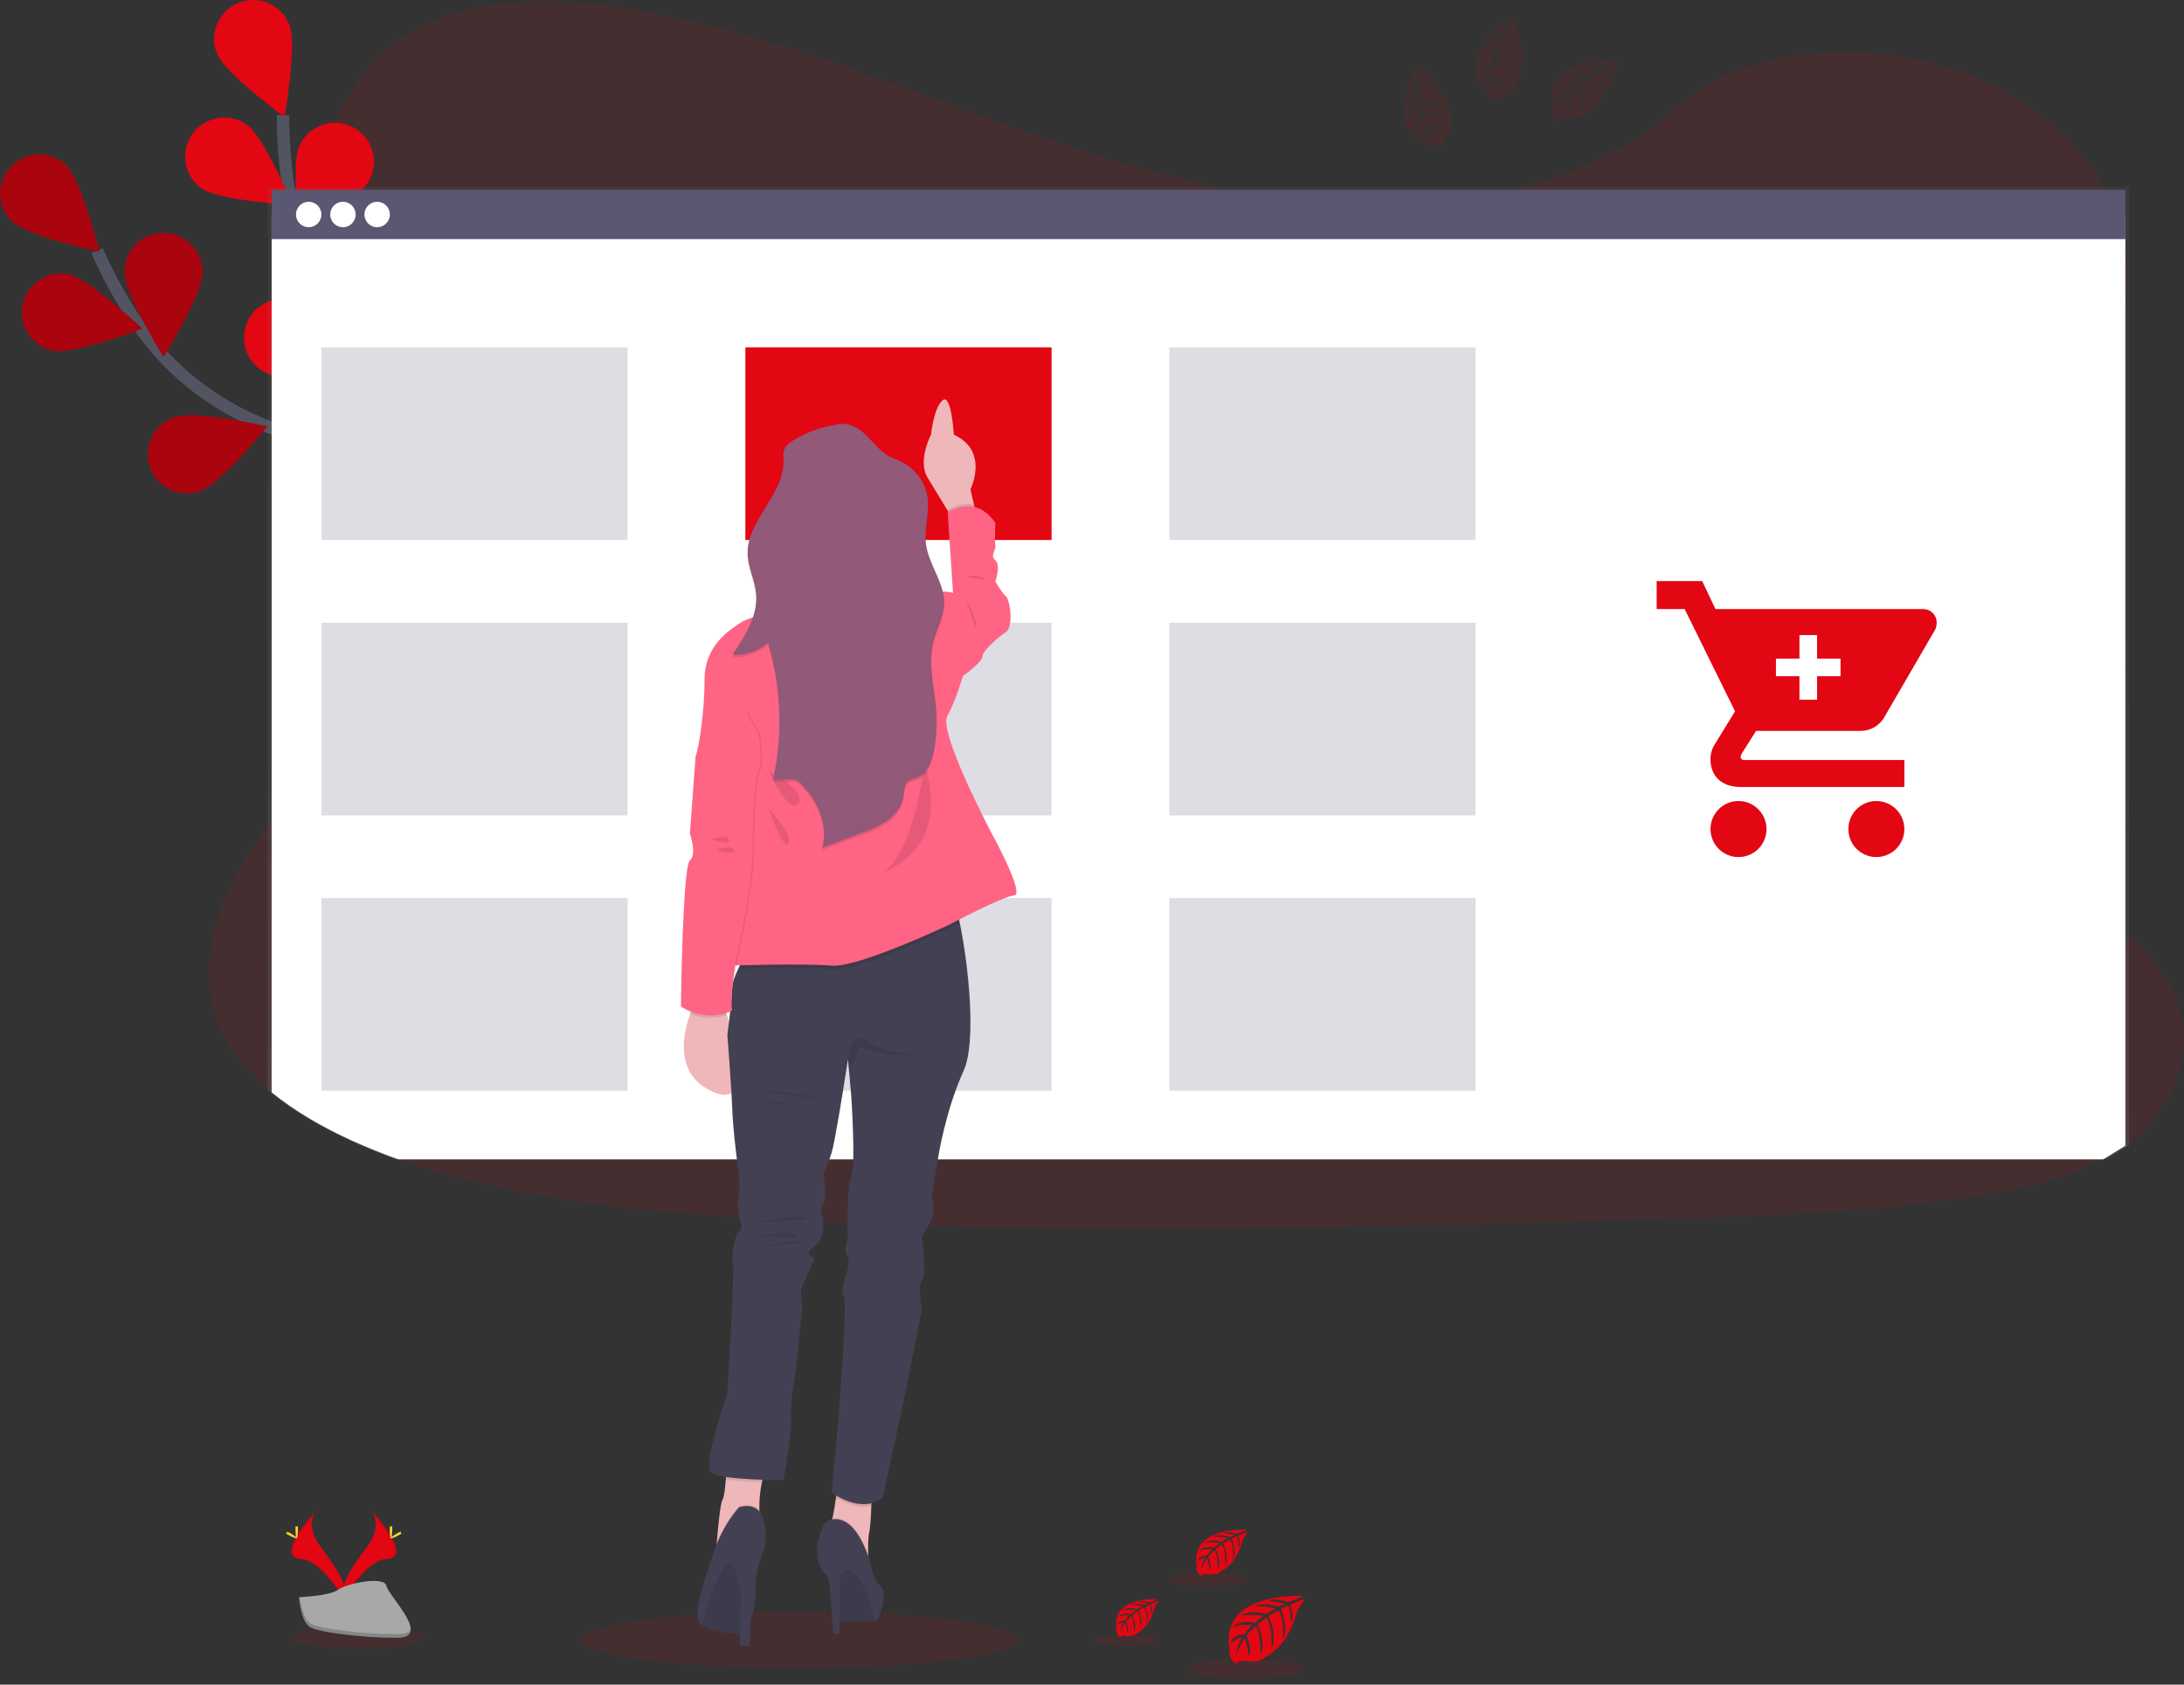 <svg width="350" height="270" viewBox="0 0 350 270" fill="none" xmlns="http://www.w3.org/2000/svg">
<rect x="0" y="0" width="350" height="270" fill="#333333" stroke="none"/>
<g clip-path="url(#clip0)">
<path opacity="0.1" d="M341.52 182.955C341.206 183.184 340.918 183.407 340.61 183.624C339.476 184.427 338.289 185.152 337.058 185.793C330.604 189.2 322.649 190.864 314.901 191.994C297.524 194.531 279.783 195.024 262.116 195.507C214.383 196.82 166.534 198.129 118.916 195.105C100.103 193.912 80.875 191.916 63.827 185.793C61.383 184.919 58.987 183.954 56.64 182.899C51.889 180.761 47.327 178.158 43.533 175.05C39.968 172.136 37.077 168.79 35.349 164.984C31.746 157.06 33.653 148.159 37.767 140.392C39.475 137.25 41.402 134.232 43.533 131.36C46.709 126.986 50.212 122.738 53.407 118.368C64.777 102.834 72.196 83.18 61.701 67.246C58.684 62.669 54.326 58.65 51.867 53.872C48.732 47.759 48.973 40.971 49.971 34.378C50.1 33.541 50.237 32.712 50.381 31.892C52.084 22.115 55.288 11.582 65.169 5.479C75.432 -0.863 90.006 -0.543 102.743 1.711C122.55 5.253 140.822 12.624 159.287 19.28C177.753 25.936 197.071 32.017 217.365 32.67C235.285 33.248 256.187 28.925 268.08 17.688C279.632 6.775 301.346 5.943 316.996 12.536C327.739 17.061 335.753 25.211 339.133 34.378C339.818 36.219 340.311 38.125 340.604 40.067C340.875 41.842 340.963 43.64 340.867 45.433C340.82 46.318 340.729 47.194 340.604 48.061C337.989 66.151 319.166 80.42 307.724 96.579C302.133 104.472 298.185 113.954 302.03 122.465C307.893 135.435 328.284 140.047 340.598 149.698C342.915 151.454 344.955 153.55 346.649 155.914C352.623 164.504 350.418 176.105 341.52 182.955Z" fill="#E30613"/>
<path d="M80.892 101.992C80.892 101.992 66.468 76.398 44.732 69.027C35.611 65.931 27.649 60.11 22.206 52.155C19.629 48.377 17.404 44.371 15.559 40.187" stroke="#535461" stroke-width="2" stroke-miterlimit="10"/>
<path d="M1.892 35.449C4.37 37.844 15.902 40.356 15.902 40.356C15.902 40.356 13.08 28.89 10.597 26.482C9.403 25.35 7.812 24.735 6.168 24.77C4.525 24.804 2.961 25.486 1.816 26.667C0.671 27.849 0.037 29.434 0.051 31.08C0.065 32.726 0.727 34.3 1.892 35.461V35.449Z" fill="#E30613"/>
<path d="M8.419 56.198C11.802 56.87 22.842 52.685 22.842 52.685C22.842 52.685 14.235 44.597 10.849 43.926C9.239 43.642 7.583 44.001 6.234 44.925C4.886 45.849 3.953 47.266 3.635 48.871C3.317 50.476 3.64 52.142 4.534 53.512C5.428 54.881 6.823 55.846 8.419 56.198Z" fill="#E30613"/>
<path d="M32.169 78.659C35.43 77.528 42.83 68.339 42.83 68.339C42.83 68.339 31.329 65.705 28.071 66.835C27.272 67.084 26.53 67.491 25.891 68.032C25.252 68.573 24.727 69.237 24.349 69.984C23.971 70.732 23.747 71.549 23.69 72.385C23.633 73.221 23.745 74.06 24.018 74.852C24.291 75.644 24.72 76.374 25.28 76.997C25.84 77.62 26.52 78.124 27.278 78.478C28.036 78.834 28.858 79.032 29.694 79.063C30.531 79.094 31.365 78.957 32.147 78.659H32.169Z" fill="#E30613"/>
<path d="M53.962 91.591C57.368 91.025 66.223 83.224 66.223 83.224C66.223 83.224 55.333 78.681 51.927 79.243C50.292 79.513 48.831 80.422 47.865 81.771C46.9 83.12 46.509 84.798 46.779 86.436C47.049 88.073 47.957 89.536 49.304 90.503C50.651 91.469 52.327 91.861 53.962 91.591Z" fill="#E30613"/>
<path d="M32.45 43.725C32.45 47.178 26.21 57.203 26.21 57.203C26.21 57.203 19.958 47.185 19.955 43.731C19.936 42.898 20.084 42.069 20.39 41.294C20.695 40.519 21.152 39.812 21.734 39.216C22.316 38.62 23.011 38.147 23.779 37.824C24.546 37.5 25.37 37.334 26.202 37.334C27.035 37.334 27.859 37.5 28.626 37.824C29.393 38.147 30.088 38.62 30.671 39.216C31.253 39.812 31.71 40.519 32.015 41.294C32.321 42.069 32.469 42.898 32.45 43.731V43.725Z" fill="#E30613"/>
<path d="M57.748 59.193C56.716 62.49 47.764 70.182 47.764 70.182C47.764 70.182 44.791 58.738 45.81 55.426C46.358 53.909 47.469 52.663 48.913 51.947C50.356 51.231 52.019 51.1 53.556 51.583C55.093 52.065 56.385 53.123 57.162 54.536C57.938 55.948 58.141 57.607 57.726 59.165L57.748 59.193Z" fill="#E30613"/>
<path d="M80.272 77.576C79.815 81.001 72.289 90.096 72.289 90.096C72.289 90.096 67.429 79.334 67.899 75.908C68.143 74.284 69.015 72.82 70.327 71.834C71.639 70.847 73.286 70.417 74.912 70.636C76.538 70.855 78.013 71.705 79.018 73.003C80.024 74.302 80.479 75.944 80.285 77.576H80.272Z" fill="#E30613"/>
<path opacity="0.25" d="M1.892 35.449C4.37 37.844 15.902 40.356 15.902 40.356C15.902 40.356 13.08 28.89 10.597 26.482C9.403 25.35 7.812 24.735 6.168 24.77C4.525 24.804 2.961 25.486 1.816 26.667C0.671 27.849 0.037 29.434 0.051 31.08C0.065 32.726 0.727 34.3 1.892 35.461V35.449Z" fill="black"/>
<path opacity="0.25" d="M8.419 56.198C11.802 56.87 22.842 52.685 22.842 52.685C22.842 52.685 14.235 44.597 10.849 43.926C9.239 43.642 7.583 44.001 6.234 44.925C4.886 45.849 3.953 47.266 3.635 48.871C3.317 50.476 3.64 52.142 4.534 53.512C5.428 54.881 6.823 55.846 8.419 56.198Z" fill="black"/>
<path opacity="0.25" d="M32.169 78.659C35.43 77.528 42.83 68.339 42.83 68.339C42.83 68.339 31.329 65.705 28.071 66.835C27.272 67.084 26.53 67.491 25.891 68.032C25.252 68.573 24.727 69.237 24.349 69.984C23.971 70.732 23.747 71.549 23.69 72.385C23.633 73.221 23.745 74.06 24.018 74.852C24.291 75.644 24.72 76.374 25.28 76.997C25.84 77.62 26.52 78.124 27.278 78.478C28.036 78.834 28.858 79.032 29.694 79.063C30.531 79.094 31.365 78.957 32.147 78.659H32.169Z" fill="black"/>
<path opacity="0.25" d="M53.962 91.591C57.368 91.025 66.223 83.224 66.223 83.224C66.223 83.224 55.333 78.681 51.927 79.243C50.292 79.513 48.831 80.422 47.865 81.771C46.9 83.12 46.509 84.798 46.779 86.436C47.049 88.073 47.957 89.536 49.304 90.503C50.651 91.469 52.327 91.861 53.962 91.591Z" fill="black"/>
<path opacity="0.25" d="M32.45 43.725C32.45 47.178 26.21 57.203 26.21 57.203C26.21 57.203 19.958 47.185 19.955 43.731C19.936 42.898 20.084 42.069 20.39 41.294C20.695 40.519 21.152 39.812 21.734 39.216C22.316 38.62 23.011 38.147 23.779 37.824C24.546 37.5 25.37 37.334 26.202 37.334C27.035 37.334 27.859 37.5 28.626 37.824C29.393 38.147 30.088 38.62 30.671 39.216C31.253 39.812 31.71 40.519 32.015 41.294C32.321 42.069 32.469 42.898 32.45 43.731V43.725Z" fill="black"/>
<path opacity="0.25" d="M57.748 59.193C56.716 62.49 47.764 70.182 47.764 70.182C47.764 70.182 44.791 58.738 45.81 55.426C46.358 53.909 47.469 52.663 48.913 51.947C50.356 51.231 52.019 51.1 53.556 51.583C55.093 52.065 56.385 53.123 57.162 54.536C57.938 55.948 58.141 57.607 57.726 59.165L57.748 59.193Z" fill="black"/>
<path opacity="0.25" d="M80.272 77.576C79.815 81.001 72.289 90.096 72.289 90.096C72.289 90.096 67.429 79.334 67.899 75.908C68.143 74.284 69.015 72.82 70.327 71.834C71.639 70.847 73.286 70.417 74.912 70.636C76.538 70.855 78.013 71.705 79.018 73.003C80.024 74.302 80.479 75.944 80.285 77.576H80.272Z" fill="black"/>
<path d="M80.063 101.483C80.063 101.483 77.241 72.229 60.346 56.669C53.263 50.139 48.34 41.599 46.581 32.105C45.755 27.605 45.344 23.039 45.352 18.464" stroke="#535461" stroke-width="2" stroke-miterlimit="10"/>
<path d="M34.771 8.596C36.063 11.802 45.598 18.756 45.598 18.756C45.598 18.756 47.652 7.124 46.363 3.918C45.743 2.378 44.538 1.147 43.012 0.496C41.486 -0.154 39.765 -0.171 38.226 0.449C36.688 1.069 35.458 2.276 34.809 3.804C34.159 5.332 34.142 7.056 34.761 8.596H34.771Z" fill="#E30613"/>
<path d="M32.328 30.212C35.15 32.199 46.93 32.849 46.93 32.849C46.93 32.849 42.361 21.968 39.539 19.98C38.184 19.023 36.505 18.643 34.87 18.926C33.236 19.208 31.78 20.129 30.824 21.486C29.868 22.843 29.489 24.524 29.771 26.161C30.053 27.797 30.972 29.255 32.328 30.212Z" fill="#E30613"/>
<path d="M44.965 60.377C48.414 60.669 58.9 55.272 58.9 55.272C58.9 55.272 49.452 48.199 46.012 47.91C45.185 47.821 44.348 47.9 43.551 48.14C42.754 48.38 42.013 48.777 41.371 49.307C40.729 49.838 40.2 50.492 39.814 51.23C39.428 51.969 39.193 52.777 39.124 53.607C39.054 54.438 39.15 55.274 39.408 56.066C39.665 56.859 40.078 57.592 40.622 58.222C41.166 58.853 41.831 59.368 42.577 59.738C43.322 60.108 44.134 60.325 44.965 60.377Z" fill="#E30613"/>
<path d="M59.652 81.048C62.995 81.914 74.249 78.373 74.249 78.373C74.249 78.373 66.13 69.802 62.791 68.935C61.197 68.549 59.515 68.805 58.108 69.649C56.701 70.493 55.682 71.857 55.27 73.447C54.859 75.036 55.088 76.724 55.908 78.146C56.729 79.568 58.075 80.61 59.655 81.048H59.652Z" fill="#E30613"/>
<path d="M59.355 28.561C57.96 31.719 48.196 38.346 48.196 38.346C48.196 38.346 46.534 26.655 47.929 23.493C48.252 22.728 48.724 22.035 49.318 21.455C49.911 20.875 50.614 20.419 51.385 20.113C52.156 19.807 52.98 19.658 53.81 19.675C54.639 19.692 55.457 19.873 56.215 20.21C56.974 20.546 57.658 21.03 58.227 21.634C58.797 22.238 59.241 22.949 59.533 23.726C59.825 24.504 59.96 25.331 59.929 26.161C59.899 26.991 59.704 27.807 59.355 28.561Z" fill="#E30613"/>
<path d="M76.226 52.949C73.95 55.545 62.652 58.945 62.652 58.945C62.652 58.945 64.559 47.291 66.838 44.695C67.38 44.078 68.037 43.573 68.773 43.21C69.509 42.848 70.309 42.633 71.128 42.58C71.946 42.527 72.767 42.636 73.544 42.9C74.321 43.165 75.038 43.58 75.654 44.122C76.271 44.664 76.774 45.322 77.137 46.059C77.499 46.796 77.713 47.597 77.766 48.417C77.819 49.236 77.711 50.058 77.446 50.836C77.182 51.614 76.768 52.332 76.226 52.949Z" fill="#E30613"/>
<path d="M89.395 78.91C87.589 81.855 77.028 87.117 77.028 87.117C77.028 87.117 76.94 75.306 78.746 72.361C79.614 70.945 81.007 69.933 82.62 69.546C84.233 69.159 85.934 69.43 87.347 70.298C88.761 71.166 89.772 72.562 90.159 74.177C90.545 75.792 90.275 77.494 89.407 78.91H89.395Z" fill="#E30613"/>
<path opacity="0.1" d="M127.983 267.397C147.297 267.397 162.955 265.356 162.955 262.838C162.955 260.321 147.297 258.28 127.983 258.28C108.669 258.28 93.012 260.321 93.012 262.838C93.012 265.356 108.669 267.397 127.983 267.397Z" fill="#E30613"/>
<path opacity="0.1" d="M57.342 264.308C63.209 264.308 67.966 263.492 67.966 262.487C67.966 261.481 63.209 260.666 57.342 260.666C51.475 260.666 46.719 261.481 46.719 262.487C46.719 263.492 51.475 264.308 57.342 264.308Z" fill="#E30613"/>
<path d="M59.651 242.211C59.651 242.211 61.373 244.469 58.855 247.863C56.337 251.256 54.261 254.142 55.092 256.267C55.092 256.267 58.89 249.941 61.991 249.853C65.092 249.765 63.057 246.017 59.651 242.211Z" fill="#E30613"/>
<path opacity="0.1" d="M59.648 242.211C59.799 242.43 59.917 242.669 60 242.921C63.016 246.469 64.625 249.781 61.724 249.863C59.025 249.941 55.782 254.776 55.008 255.997C55.033 256.092 55.064 256.185 55.099 256.277C55.099 256.277 58.896 249.95 61.997 249.863C65.098 249.775 63.054 246.017 59.648 242.211Z" fill="black"/>
<path d="M62.851 245.087C62.851 245.882 62.764 246.525 62.654 246.525C62.544 246.525 62.453 245.897 62.453 245.087C62.453 244.277 62.566 244.667 62.676 244.667C62.785 244.667 62.851 244.293 62.851 245.087Z" fill="#FFD037"/>
<path d="M63.951 246.035C63.255 246.415 62.647 246.645 62.594 246.547C62.54 246.45 63.064 246.064 63.76 245.684C64.456 245.304 64.18 245.58 64.234 245.684C64.287 245.787 64.647 245.656 63.951 246.035Z" fill="#FFD037"/>
<path d="M50.552 242.211C50.552 242.211 48.83 244.469 51.348 247.863C53.866 251.256 55.942 254.142 55.111 256.267C55.111 256.267 51.314 249.941 48.212 249.853C45.111 249.765 47.153 246.017 50.552 242.211Z" fill="#E30613"/>
<path opacity="0.1" d="M50.551 242.211C50.4 242.43 50.282 242.669 50.199 242.921C47.183 246.469 45.574 249.781 48.475 249.863C51.178 249.941 54.417 254.776 55.191 255.997C55.167 256.092 55.137 256.186 55.1 256.277C55.1 256.277 51.303 249.95 48.202 249.863C45.101 249.775 47.152 246.017 50.551 242.211Z" fill="black"/>
<path d="M47.352 245.087C47.352 245.882 47.439 246.525 47.549 246.525C47.659 246.525 47.75 245.897 47.75 245.087C47.75 244.277 47.637 244.667 47.527 244.667C47.417 244.667 47.352 244.293 47.352 245.087Z" fill="#FFD037"/>
<path d="M46.252 246.035C46.949 246.415 47.554 246.645 47.607 246.547C47.66 246.45 47.137 246.064 46.441 245.684C45.745 245.304 46.02 245.58 45.967 245.684C45.914 245.787 45.556 245.656 46.252 246.035Z" fill="#FFD037"/>
<path d="M47.898 255.981C47.898 255.981 52.715 255.831 54.17 254.798C55.625 253.765 61.576 252.525 61.937 254.186C62.297 255.846 69.174 262.44 63.736 262.483C58.299 262.527 51.103 261.636 49.654 260.754C48.206 259.871 47.898 255.981 47.898 255.981Z" fill="#A8A8A8"/>
<path opacity="0.2" d="M63.831 261.906C58.393 261.95 51.197 261.058 49.748 260.176C48.645 259.501 48.206 257.087 48.058 255.975H47.898C47.898 255.975 48.212 259.862 49.651 260.747C51.09 261.633 58.296 262.521 63.733 262.477C65.301 262.477 65.847 261.906 65.815 261.077C65.599 261.586 65 261.897 63.831 261.906Z" fill="black"/>
<path d="M208.735 255.796C208.735 255.796 195.478 254.996 197.042 264.298C197.042 264.298 196.729 265.94 198.218 266.687C198.218 266.687 198.243 266 199.579 266.232C200.054 266.312 200.538 266.336 201.018 266.301C201.67 266.258 202.289 266.002 202.781 265.573C202.781 265.573 206.506 264.035 207.954 257.934C207.954 257.934 209.027 256.603 208.986 256.261L206.747 257.203C206.747 257.203 207.512 258.82 206.91 260.163C206.91 260.163 206.838 257.262 206.408 257.338C206.321 257.338 205.245 257.897 205.245 257.897C205.245 257.897 206.562 260.722 205.559 262.757C205.559 262.757 205.935 259.303 204.825 258.101L203.257 259.021C203.257 259.021 204.794 261.928 203.753 264.301C203.753 264.301 204.019 260.663 202.928 259.244L201.501 260.358C201.501 260.358 202.944 263.225 202.063 265.193C202.063 265.193 201.95 260.958 201.191 260.638C201.191 260.638 199.937 261.74 199.752 262.207C199.752 262.207 200.739 264.286 200.128 265.385C200.128 265.385 199.752 262.559 199.441 262.559C199.441 262.559 198.187 264.443 198.068 265.698C198.068 265.698 198.124 263.793 199.14 262.367C198.423 262.504 197.761 262.848 197.237 263.356C197.237 263.356 197.431 262.035 199.432 261.918C199.432 261.918 200.46 260.499 200.736 260.415C200.736 260.415 198.729 260.245 197.513 260.785C197.513 260.785 198.582 259.529 201.103 260.104L202.511 258.955C202.511 258.955 199.871 258.591 198.748 258.992C198.748 258.992 200.04 257.887 202.89 258.678L204.427 257.762C204.427 257.762 202.172 257.275 200.83 257.448C200.83 257.448 202.247 256.682 204.875 257.511L205.973 257.018C205.973 257.018 204.32 256.704 203.837 256.644C203.354 256.584 203.329 256.459 203.329 256.459C204.375 256.284 205.449 256.404 206.43 256.804C206.43 256.804 208.776 255.944 208.735 255.796Z" fill="#E30613"/>
<path opacity="0.1" d="M199.604 269.086C204.786 269.086 208.986 268.375 208.986 267.498C208.986 266.62 204.786 265.909 199.604 265.909C194.423 265.909 190.223 266.62 190.223 267.498C190.223 268.375 194.423 269.086 199.604 269.086Z" fill="#E30613"/>
<path d="M185.51 256.292C185.51 256.292 178.035 255.84 178.925 261.087C178.88 261.353 178.92 261.626 179.04 261.868C179.159 262.11 179.352 262.308 179.59 262.434C179.59 262.434 179.59 262.044 180.358 262.176C180.626 262.22 180.897 262.233 181.167 262.217C181.534 262.19 181.882 262.046 182.161 261.806C182.161 261.806 184.262 260.936 185.08 257.498C185.08 257.498 185.682 256.748 185.661 256.556L184.406 257.093C184.406 257.093 184.836 258.007 184.497 258.763C184.497 258.763 184.456 257.128 184.215 257.165C184.165 257.165 183.56 257.479 183.56 257.479C183.56 257.479 184.3 259.049 183.742 260.22C183.742 260.22 183.952 258.264 183.328 257.592L182.44 258.113C182.44 258.113 183.306 259.752 182.719 261.09C182.719 261.09 182.87 259.036 182.252 258.239L181.449 258.867C181.449 258.867 182.262 260.484 181.763 261.592C181.763 261.592 181.697 259.203 181.271 259.024C180.965 259.282 180.693 259.576 180.459 259.9C180.459 259.9 181.017 261.074 180.672 261.693C180.672 261.693 180.459 260.101 180.286 260.095C180.286 260.095 179.584 261.149 179.512 261.872C179.543 261.202 179.751 260.552 180.114 259.988C179.71 260.064 179.337 260.257 179.041 260.544C179.041 260.544 179.151 259.796 180.296 259.733C180.296 259.733 180.872 258.933 181.029 258.886C181.029 258.886 179.897 258.788 179.211 259.093C179.211 259.093 179.816 258.39 181.236 258.71L182.029 258.06C182.029 258.06 180.54 257.856 179.91 258.082C179.91 258.082 180.637 257.454 182.246 257.913L183.108 257.398C182.444 257.25 181.763 257.191 181.083 257.222C181.083 257.222 181.882 256.792 183.362 257.256L183.989 256.98C183.989 256.98 183.049 256.795 182.788 256.767C182.528 256.738 182.5 256.663 182.5 256.663C183.09 256.565 183.695 256.632 184.25 256.858C184.25 256.858 185.532 256.377 185.51 256.292Z" fill="#E30613"/>
<path opacity="0.1" d="M180.364 263.786C183.285 263.786 185.654 263.386 185.654 262.892C185.654 262.397 183.285 261.997 180.364 261.997C177.443 261.997 175.074 262.397 175.074 262.892C175.074 263.386 177.443 263.786 180.364 263.786Z" fill="#E30613"/>
<path d="M199.737 245.175C199.737 245.175 190.715 244.629 191.778 250.961C191.724 251.283 191.772 251.613 191.916 251.905C192.06 252.197 192.293 252.436 192.581 252.588C192.581 252.588 192.581 252.12 193.506 252.274C193.83 252.325 194.158 252.341 194.485 252.321C194.928 252.289 195.349 252.115 195.685 251.825C195.685 251.825 198.222 250.776 199.207 246.622C199.207 246.622 199.937 245.718 199.909 245.486L198.385 246.136C198.385 246.136 198.906 247.238 198.498 248.151C198.498 248.151 198.448 246.177 198.153 246.224C198.097 246.224 197.363 246.604 197.363 246.604C197.363 246.604 198.26 248.522 197.583 249.913C197.583 249.913 197.84 247.552 197.084 246.742L196.012 247.37C196.012 247.37 197.059 249.348 196.35 250.965C196.35 250.965 196.532 248.487 195.786 247.511L194.814 248.268C194.814 248.268 195.798 250.217 195.199 251.558C195.199 251.558 195.121 248.676 194.604 248.456C194.604 248.456 193.754 249.206 193.625 249.514C193.625 249.514 194.299 250.93 193.879 251.677C193.879 251.677 193.625 249.759 193.415 249.75C193.415 249.75 192.569 251.005 192.475 251.894C192.515 251.088 192.766 250.306 193.202 249.627C192.714 249.72 192.264 249.953 191.907 250.299C191.907 250.299 192.039 249.398 193.412 249.319C193.412 249.319 194.111 248.356 194.3 248.296C194.3 248.296 192.932 248.183 192.105 248.55C192.105 248.55 192.832 247.699 194.55 248.086L195.51 247.304C195.51 247.304 193.71 247.056 192.948 247.329C192.948 247.329 193.826 246.579 195.77 247.125L196.814 246.497C196.814 246.497 195.281 246.183 194.368 246.287C194.368 246.287 195.331 245.765 197.122 246.327L197.868 245.995C197.868 245.995 196.742 245.772 196.413 245.737C196.084 245.703 196.068 245.612 196.068 245.612C196.78 245.493 197.51 245.575 198.178 245.847C198.178 245.847 199.768 245.276 199.737 245.175Z" fill="#E30613"/>
<path opacity="0.1" d="M193.524 254.22C197.052 254.22 199.911 253.737 199.911 253.14C199.911 252.544 197.052 252.06 193.524 252.06C189.996 252.06 187.137 252.544 187.137 253.14C187.137 253.737 189.996 254.22 193.524 254.22Z" fill="#E30613"/>
<path d="M341.185 183.561V29.996H42.879V174.752C46.689 177.935 51.27 180.613 56.048 182.814C58.402 183.9 60.806 184.893 63.26 185.793H337.626L341.185 183.561Z" fill="url(#paint0_linear)"/>
<path d="M340.608 183.624V34.391H43.531V175.075C47.325 178.171 51.888 180.773 56.638 182.924C58.983 183.971 61.379 184.936 63.825 185.819H337.056L340.608 183.624Z" fill="white"/>
<path d="M340.609 30.432H43.535V38.325H340.609V30.432Z" fill="#5A5773"/>
<path d="M49.468 36.419C50.593 36.419 51.506 35.505 51.506 34.378C51.506 33.251 50.593 32.337 49.468 32.337C48.342 32.337 47.43 33.251 47.43 34.378C47.43 35.505 48.342 36.419 49.468 36.419Z" fill="white"/>
<path d="M54.956 36.419C56.082 36.419 56.994 35.505 56.994 34.378C56.994 33.251 56.082 32.337 54.956 32.337C53.831 32.337 52.918 33.251 52.918 34.378C52.918 35.505 53.831 36.419 54.956 36.419Z" fill="white"/>
<path d="M60.441 36.419C61.566 36.419 62.479 35.505 62.479 34.378C62.479 33.251 61.566 32.337 60.441 32.337C59.315 32.337 58.402 33.251 58.402 34.378C58.402 35.505 59.315 36.419 60.441 36.419Z" fill="white"/>
<path d="M168.522 55.671H119.449V86.545H168.522V55.671Z" fill="#E30613"/>
<path opacity="0.2" d="M100.576 55.671H51.504V86.545H100.576V55.671Z" fill="#5A5773"/>
<path opacity="0.2" d="M236.467 55.671H187.395V86.545H236.467V55.671Z" fill="#5A5773"/>
<path opacity="0.2" d="M100.576 99.81H51.504V130.685H100.576V99.81Z" fill="#5A5773"/>
<path opacity="0.2" d="M168.522 99.81H119.449V130.685H168.522V99.81Z" fill="#5A5773"/>
<path opacity="0.2" d="M236.467 99.81H187.395V130.685H236.467V99.81Z" fill="#5A5773"/>
<path opacity="0.2" d="M100.576 143.946H51.504V174.821H100.576V143.946Z" fill="#5A5773"/>
<path opacity="0.2" d="M168.522 143.946H119.449V174.821H168.522V143.946Z" fill="#5A5773"/>
<path opacity="0.2" d="M236.467 143.946H187.395V174.821H236.467V143.946Z" fill="#5A5773"/>
<path d="M156.498 82.715L153.112 83.914L151.883 81.874C150.942 80.304 149.638 78.156 148.675 76.596C146.976 73.852 149.199 69.67 149.199 69.67C149.199 69.67 149.6 65.473 151.03 64.179C152.46 62.886 152.858 69.67 152.858 69.67C158.599 72.282 155.523 78.427 155.523 78.427L156.081 80.863L156.498 82.715Z" fill="#EFB7B9"/>
<path opacity="0.1" d="M156.498 82.715L153.112 83.915L151.883 81.874V81.695C151.883 81.695 153.824 80.361 156.088 80.863L156.498 82.715Z" fill="black"/>
<path d="M151.027 96.466L152.724 95.028L151.874 82.087C151.874 82.087 156.264 79.079 159.512 83.786C159.512 83.786 159.381 86.662 159.512 87.446C159.644 88.231 158.6 89.016 159.512 89.798C160.425 90.58 159.512 93.198 159.512 93.198C159.512 93.198 160.544 95.028 161.196 95.55C161.848 96.071 162.504 100.388 161.196 101.301C159.889 102.215 157.437 104.309 157.437 105.223C157.437 106.136 154.301 108.362 154.301 108.362L151.548 104.717L151.027 96.466Z" fill="#FF6484"/>
<path d="M114.343 175.025C108.015 172.337 109.42 165.772 110.612 162.466C110.85 161.796 111.129 161.142 111.449 160.507L114.998 158.35C114.998 158.35 115.723 160.2 116.497 162.68C118.294 168.45 120.36 177.583 114.343 175.025Z" fill="#EFB7B9"/>
<path d="M123.042 234.924C122.614 235.76 122.297 236.649 122.101 237.568C121.788 239.046 121.651 240.556 121.694 242.067C121.719 243.112 121.807 243.797 121.807 243.797L114.758 248.651C114.758 248.651 114.799 248.082 114.868 247.247C115.049 245.024 115.429 240.899 115.786 240.365C116.034 239.995 116.206 238.507 116.316 237.125C116.426 235.744 116.47 234.532 116.47 234.532C116.47 234.532 124.952 231.348 123.042 234.924Z" fill="#EFB7B9"/>
<path d="M139.688 238.406C139.688 238.406 139.688 239.756 139.638 241.326C139.588 242.896 139.494 244.748 139.296 245.611C139.114 246.403 139.102 247.856 139.136 249.197C139.183 250.767 139.296 252.179 139.296 252.179C139.296 252.179 132.1 245.367 132.834 244.827C133.031 244.682 133.226 244.101 133.404 243.329C133.624 242.387 133.821 241.131 133.969 240.064C134.144 238.792 134.254 237.769 134.254 237.769L139.688 238.406Z" fill="#EFB7B9"/>
<path opacity="0.1" d="M123.042 234.924C122.614 235.76 122.298 236.649 122.102 237.568C120.172 237.517 118.247 237.369 116.332 237.125C116.439 235.775 116.486 234.532 116.486 234.532C116.486 234.532 124.952 231.348 123.042 234.924Z" fill="black"/>
<path opacity="0.1" d="M139.688 238.406C139.688 238.406 139.688 239.756 139.638 241.326C137.393 241.901 135.085 240.751 133.969 240.07C134.144 238.799 134.254 237.775 134.254 237.775L139.688 238.406Z" fill="black"/>
<path d="M154.422 171.627C151.55 177.907 150.374 185.354 150.374 185.354L149.33 191.633C149.33 191.633 149.854 194.377 149.33 195.422C148.806 196.468 147.762 198.169 147.762 198.169C147.762 198.169 148.546 204.574 147.762 205.227C146.978 205.88 147.762 209.801 147.762 209.801L145.15 222.988L141.494 239.979C137.97 242.858 133.279 239.197 133.279 239.197L134.314 228.086C134.314 228.086 135.881 208.621 135.229 207.824C134.577 207.026 135.49 204.555 135.49 204.555C135.49 204.555 136.405 202.201 135.753 201.287C135.101 200.373 135.881 198.411 135.881 198.411C135.881 198.411 135.621 190.437 136.405 188.606C137.189 186.776 136.405 175.455 136.405 175.455L136.092 171.929L135.91 169.976L135.894 169.785C135.894 169.785 135.775 170.566 135.58 171.778C135.004 175.467 133.774 183.112 133.288 184.685C132.958 185.818 132.509 186.914 131.949 187.953C131.949 187.953 132.627 191.875 131.949 192.92C131.272 193.965 131.846 195.143 131.846 195.143C131.846 195.143 132.498 198.411 130.538 199.717C128.579 201.023 130.538 201.679 130.538 201.679C130.538 201.679 129.102 204.819 128.582 206.122C128.061 207.425 128.582 209.261 128.582 209.261L127.538 219.848C127.538 219.848 126.622 224.291 126.754 227.298C126.885 230.306 125.578 237.232 125.578 237.232C125.578 237.232 115.525 237.232 113.976 236.055C112.427 234.877 116.563 223.393 116.563 223.393C116.563 223.393 117.739 203.262 117.475 202.741C117.212 202.219 117.475 198.295 118.391 197.513C119.307 196.731 118.391 195.159 118.391 195.159C118.391 195.159 118.131 192.019 118.391 191.237C118.651 190.455 118.35 187.837 118.35 187.837C118.35 187.837 117.475 181.432 117.347 177.772C117.218 174.111 116.563 165.879 116.563 165.879C116.563 165.879 117.247 160.787 117.35 158.363C117.388 157.471 117.786 156.357 118.291 155.308C118.856 154.124 119.505 152.982 120.235 151.892C120.235 151.892 151.168 142.737 152.466 143.648C152.811 143.889 153.312 145.531 153.808 147.908C155.187 154.548 156.536 167.012 154.422 171.627Z" fill="#444053"/>
<path d="M135.364 91.735C140.339 91.735 144.373 87.697 144.373 82.715C144.373 77.733 140.339 73.695 135.364 73.695C130.389 73.695 126.355 77.733 126.355 82.715C126.355 87.697 130.389 91.735 135.364 91.735Z" fill="#A1616A"/>
<path opacity="0.1" d="M153.805 147.914C152.767 148.448 152.071 148.815 152.071 148.815C152.071 148.815 137.45 155.744 133.292 155.352C130.075 155.038 121.863 155.217 118.285 155.305C118.85 154.121 119.5 152.979 120.229 151.889C120.229 151.889 151.165 142.737 152.463 143.648C152.808 143.896 153.31 145.531 153.805 147.914Z" fill="black"/>
<path d="M129.095 97.119C129.095 97.119 120.751 98.438 118.782 99.732C116.813 101.025 112.912 103.524 112.912 108.883C112.912 114.243 111.999 119.734 111.476 121.3C110.952 122.867 119.7 135.548 119.7 135.548L116.565 154.765C116.565 154.765 129.107 154.373 133.284 154.765C137.461 155.157 152.076 148.228 152.076 148.228C152.076 148.228 160.692 143.654 162.52 143.519C164.348 143.384 158.864 133.454 158.864 133.454C158.864 133.454 150.376 117.379 151.812 114.764C153.248 112.149 154.302 108.359 154.302 108.359L152.734 95.028C152.734 95.028 150.386 94.244 148.426 95.681C146.466 97.12 139.809 96.335 139.809 96.335L129.095 97.119Z" fill="#FF6484"/>
<path opacity="0.1" d="M114.932 120.387L111.659 121.3L110.753 133.601C110.753 133.601 111.928 136.869 110.753 137.915C109.577 138.96 109.316 161.314 109.316 161.314C109.316 161.314 113.104 164.058 117.541 161.967C117.541 161.967 116.889 159.484 118.849 150.464C120.808 141.444 120.805 136.869 120.805 136.869C120.805 136.869 120.805 125.627 121.721 123.796C122.636 121.966 121.721 117.392 121.721 117.392C121.721 117.392 119.893 114.908 120.021 113.995C120.15 113.081 114.932 120.387 114.932 120.387Z" fill="black"/>
<path opacity="0.1" d="M116.495 162.689C114.572 163.337 112.48 163.261 110.609 162.476C110.847 161.806 111.127 161.152 111.447 160.517L114.996 158.36C114.996 158.36 115.733 160.209 116.495 162.689Z" fill="black"/>
<path d="M114.734 120.387L111.47 121.3L110.557 133.601C110.557 133.601 111.733 136.869 110.557 137.915C109.381 138.96 109.121 161.314 109.121 161.314C109.121 161.314 112.912 164.055 117.346 161.955C117.346 161.955 116.694 159.471 118.65 150.451C120.607 141.431 120.61 136.857 120.61 136.857C120.61 136.857 120.61 125.614 121.522 123.784C122.435 121.953 121.522 117.379 121.522 117.379C121.522 117.379 119.694 114.896 119.826 113.982C119.958 113.068 114.734 120.387 114.734 120.387Z" fill="#FF6484"/>
<path opacity="0.1" d="M148.156 122.346C148.156 122.346 146.46 136.986 141.496 139.733C141.496 139.733 152.593 136.596 148.156 122.346Z" fill="black"/>
<path opacity="0.1" d="M123.223 123.655C123.223 123.655 129.356 126.66 127.926 128.751C126.496 130.841 123.223 123.655 123.223 123.655Z" fill="black"/>
<path opacity="0.1" d="M123.223 129.667C123.223 129.667 127.139 133.72 126.358 135.158C125.577 136.596 123.223 129.667 123.223 129.667Z" fill="black"/>
<path opacity="0.1" d="M154.812 96.074C154.812 96.074 156.349 98.686 156.496 100.388C156.644 102.089 154.812 96.074 154.812 96.074Z" fill="black"/>
<path opacity="0.1" d="M154.812 92.545C154.812 92.545 155.584 91.889 157.553 92.545C159.522 93.201 154.812 92.545 154.812 92.545Z" fill="black"/>
<path opacity="0.1" d="M147.274 168.946C144.04 169.406 140.741 168.983 137.727 167.722L136.08 171.941L135.898 169.989C136.168 168.35 136.692 166.595 137.727 166.152C137.727 166.152 141.351 169.044 147.274 168.946Z" fill="black"/>
<path opacity="0.1" d="M120.496 174.438C120.496 174.438 128.526 176.105 130.778 175.809L120.496 174.438Z" fill="black"/>
<path opacity="0.1" d="M121.328 176.544C121.328 176.544 124.755 176.397 126.467 177.084L121.328 176.544Z" fill="black"/>
<path opacity="0.1" d="M121.719 177.966C123.282 178.299 124.87 178.509 126.466 178.594L121.719 177.966Z" fill="black"/>
<path opacity="0.1" d="M121.523 195.956C121.671 195.859 128.378 194.289 129.212 195.416L121.523 195.956Z" fill="black"/>
<path opacity="0.1" d="M121.523 198.016C121.523 198.016 127.349 197.328 127.497 198.016C127.644 198.703 121.523 198.016 121.523 198.016Z" fill="black"/>
<path opacity="0.1" d="M121.523 199.877C121.523 199.877 127.741 198.59 128.475 198.904C129.209 199.218 121.523 199.877 121.523 199.877Z" fill="black"/>
<path opacity="0.1" d="M121.818 243.8L114.77 248.654C114.77 248.654 114.81 248.085 114.879 247.25C116.447 243.388 118.488 241.351 118.488 241.351C120.078 240.936 121.082 241.32 121.705 242.07C121.731 243.112 121.818 243.8 121.818 243.8Z" fill="black"/>
<path d="M122.505 248.161C121.509 250.436 121.008 252.897 121.035 255.382C121.074 257.419 120.558 259.428 119.542 261.193C119.395 261.442 119.23 261.679 119.047 261.903C119.047 261.903 114.149 261.862 112.434 260.44C112.241 260.287 112.084 260.094 111.973 259.874C110.991 257.915 113.882 250.415 113.882 250.415C115.4 244.632 118.482 241.542 118.482 241.542C123.973 240.12 122.505 248.161 122.505 248.161Z" fill="#444053"/>
<path opacity="0.1" d="M119.542 261.177C119.395 261.426 119.229 261.663 119.047 261.887C119.047 261.887 114.149 261.846 112.434 260.424C113.277 257.63 115.967 249.175 117.228 250.613C118.413 251.963 119.238 258.459 119.542 261.177Z" fill="black"/>
<path d="M118.869 251.137L118.527 263.802H120.17C120.17 263.802 120.437 252.691 121.171 251.137C121.904 249.583 118.869 251.137 118.869 251.137Z" fill="#444053"/>
<path opacity="0.1" d="M139.296 252.18C139.296 252.18 132.1 245.367 132.834 244.827C133.031 244.682 133.226 244.101 133.404 243.329C134.787 243.087 137.167 243.665 139.136 249.197C139.183 250.767 139.296 252.18 139.296 252.18Z" fill="black"/>
<path d="M140.37 259.777C140.314 259.801 140.256 259.818 140.197 259.828C139.35 259.975 136.23 259.89 134.484 259.828C134.164 259.817 133.861 259.682 133.638 259.452C133.415 259.222 133.29 258.914 133.289 258.594C133.289 258.123 133.289 257.548 133.252 256.936C133.17 255.002 132.938 252.701 132.245 252.183C131.019 251.241 130.05 248.045 132.245 243.998C132.245 243.998 136.453 240.78 139.488 250.453C139.488 250.453 139.783 253.212 141.103 254.192C142.423 255.172 140.959 259.498 140.37 259.777Z" fill="#444053"/>
<path opacity="0.1" d="M140.191 259.827C139.345 259.975 136.225 259.89 134.478 259.827C134.158 259.817 133.855 259.682 133.632 259.452C133.409 259.222 133.284 258.914 133.284 258.593C133.284 258.123 133.284 257.548 133.246 256.936C133.776 254.594 134.538 252.182 135.519 251.633C135.526 251.63 138.495 251.294 140.191 259.827Z" fill="black"/>
<path d="M132.777 251.347L133.568 261.887H134.571V250.449L132.777 251.347Z" fill="#444053"/>
<path opacity="0.1" d="M135.23 68.342C132.386 68.554 129.632 69.44 127.197 70.926C126.569 71.306 125.942 71.767 125.682 72.448C125.456 73.039 125.55 73.704 125.56 74.332C125.644 79.739 119.624 83.829 119.812 89.233C119.887 91.377 120.963 93.374 121.161 95.512C121.49 99.078 119.383 102.359 117.363 105.314C119.444 105.44 121.493 104.76 123.086 103.414C125.217 110.525 125.492 118.065 123.885 125.313H126.773C127.058 125.292 127.345 125.327 127.617 125.416C127.87 125.537 128.097 125.706 128.285 125.915C130.984 128.606 132.794 132.584 131.762 136.257L137.908 133.95C139.378 133.397 140.871 132.835 142.15 131.925C143.43 131.014 144.502 129.692 144.772 128.141C144.938 127.199 144.885 126.075 145.659 125.529C146.041 125.326 146.448 125.175 146.869 125.08C148.556 124.484 149.303 122.531 149.648 120.773C150.068 118.616 150.199 116.412 150.039 114.22C149.767 110.547 148.682 106.817 149.575 103.232C150.08 101.22 151.203 99.345 151.294 97.267C151.441 93.841 148.766 90.89 148.368 87.484C148.089 85.11 148.945 82.709 148.666 80.335C148.511 79.11 148.063 77.941 147.361 76.925C146.658 75.911 145.722 75.08 144.631 74.505C143.875 74.116 143.063 73.855 142.316 73.425C140.614 72.436 139.526 70.656 137.98 69.431C136.434 68.207 133.86 67.746 132.696 69.337L135.23 68.342Z" fill="black"/>
<path d="M135.23 67.95C132.386 68.162 129.632 69.047 127.197 70.533C126.569 70.913 125.942 71.375 125.682 72.056C125.456 72.646 125.55 73.312 125.56 73.94C125.644 79.346 119.624 83.437 119.812 88.843C119.887 90.985 120.963 92.981 121.161 95.123C121.49 98.689 119.383 101.97 117.363 104.927C119.443 105.05 121.491 104.37 123.086 103.028C125.216 110.137 125.491 117.674 123.885 124.92H126.773C127.059 124.9 127.345 124.937 127.617 125.027C127.871 125.145 128.098 125.314 128.285 125.523C130.984 128.217 132.794 132.191 131.762 135.865L137.908 133.557C139.378 133.005 140.871 132.443 142.15 131.532C143.43 130.622 144.502 129.3 144.772 127.749C144.938 126.807 144.885 125.683 145.659 125.137C146.041 124.934 146.448 124.783 146.869 124.688C148.556 124.091 149.303 122.139 149.648 120.38C150.071 118.222 150.206 116.016 150.049 113.822C149.776 110.149 148.691 106.419 149.585 102.833C150.09 100.821 151.212 98.947 151.303 96.868C151.451 93.443 148.776 90.492 148.378 87.085C148.099 84.712 148.955 82.313 148.675 79.936C148.52 78.712 148.072 77.542 147.37 76.527C146.667 75.513 145.731 74.682 144.64 74.106C143.884 73.717 143.072 73.456 142.326 73.029C140.623 72.037 139.535 70.257 137.989 69.033C136.443 67.808 133.869 67.347 132.706 68.939L135.23 67.95Z" fill="#925978"/>
<g opacity="0.1">
<path opacity="0.1" d="M125.554 72.634C125.541 72.755 125.535 72.877 125.535 72.998C125.545 72.879 125.551 72.757 125.554 72.634Z" fill="black"/>
<path opacity="0.1" d="M148.343 85.202C148.456 83.538 148.826 81.868 148.688 80.21C148.585 81.874 148.215 83.544 148.343 85.202Z" fill="black"/>
<path opacity="0.1" d="M121.16 93.475C120.979 91.528 120.072 89.707 119.859 87.764C119.817 88.12 119.801 88.479 119.812 88.837C119.887 90.957 120.938 92.938 121.151 95.047C121.203 94.525 121.206 93.998 121.16 93.475Z" fill="black"/>
<path opacity="0.1" d="M149.596 101.207C149.303 102.485 149.197 103.799 149.283 105.107C149.314 104.344 149.419 103.586 149.596 102.843C150.101 100.831 151.224 98.956 151.315 96.878C151.329 96.509 151.313 96.139 151.264 95.773C151.02 97.641 150.045 99.38 149.596 101.207Z" fill="black"/>
<path opacity="0.1" d="M123.086 101.377C121.778 102.474 120.159 103.133 118.458 103.26C118.1 103.819 117.73 104.366 117.363 104.906C119.443 105.028 121.491 104.348 123.086 103.006C124.231 106.823 124.845 110.779 124.911 114.764C125.004 110.233 124.388 105.716 123.086 101.377Z" fill="black"/>
<path opacity="0.1" d="M149.655 118.735C149.31 120.494 148.564 122.446 146.877 123.04C146.455 123.134 146.047 123.286 145.667 123.492C144.892 124.038 144.945 125.168 144.779 126.104C144.51 127.655 143.44 128.973 142.158 129.871C140.875 130.769 139.386 131.347 137.915 131.9L132.052 134.097C132.021 134.687 131.927 135.271 131.77 135.84L137.915 133.532C139.386 132.98 140.878 132.418 142.158 131.507C143.437 130.597 144.51 129.275 144.779 127.724C144.945 126.782 144.892 125.658 145.667 125.112C146.048 124.909 146.455 124.758 146.877 124.663C148.564 124.066 149.31 122.114 149.655 120.355C150.012 118.526 150.16 116.661 150.097 114.798C150.056 116.12 149.908 117.437 149.655 118.735Z" fill="black"/>
<path opacity="0.1" d="M128.293 123.869C128.106 123.659 127.879 123.489 127.625 123.37C127.353 123.28 127.067 123.244 126.782 123.263H124.22C124.119 123.809 124.013 124.355 123.906 124.899H126.794C127.08 124.879 127.366 124.915 127.638 125.005C127.892 125.124 128.119 125.292 128.305 125.501C130.281 127.473 131.777 130.129 132.034 132.854C132.35 129.595 130.663 126.242 128.293 123.869Z" fill="black"/>
</g>
<path opacity="0.1" d="M113.969 134.568C113.969 134.568 116.302 133.589 116.822 134.568C117.343 135.548 113.969 134.568 113.969 134.568Z" fill="black"/>
<path opacity="0.1" d="M114.793 136.248C114.793 136.248 117.126 135.268 117.649 136.248C118.173 137.227 114.793 136.248 114.793 136.248Z" fill="black"/>
<path opacity="0.1" d="M259.381 9.488C259.381 9.488 247.45 8.769 248.858 17.139C248.858 17.139 248.579 18.617 249.917 19.289C249.917 19.289 249.939 18.661 251.14 18.878C251.568 18.95 252.003 18.971 252.435 18.941C253.02 18.9 253.574 18.67 254.016 18.285C254.016 18.285 257.368 16.9 258.672 11.412C258.672 11.412 259.638 10.213 259.613 9.905L257.6 10.769C257.6 10.769 258.286 12.222 257.744 13.431C257.744 13.431 257.681 10.819 257.292 10.882C257.214 10.882 256.248 11.384 256.248 11.384C256.248 11.384 257.43 13.918 256.537 15.761C256.537 15.761 256.875 12.64 255.878 11.569L254.455 12.414C254.455 12.414 255.838 15.029 254.9 17.164C254.9 17.164 255.141 13.889 254.157 12.615L252.871 13.616C252.871 13.616 254.173 16.181 253.389 17.952C253.389 17.952 253.285 14.137 252.602 13.852C252.602 13.852 251.479 14.844 251.31 15.252C251.31 15.252 252.197 17.136 251.645 18.109C251.645 18.109 251.307 15.572 251.018 15.559C251.018 15.559 249.899 17.242 249.783 18.385C249.837 17.319 250.169 16.285 250.745 15.387C250.1 15.509 249.504 15.819 249.033 16.279C249.033 16.279 249.206 15.089 251.021 14.982C251.021 14.982 251.946 13.707 252.194 13.629C252.194 13.629 250.388 13.478 249.294 13.965C249.294 13.965 250.256 12.841 252.526 13.337L253.781 12.301C253.781 12.301 251.404 11.987 250.394 12.335C250.394 12.335 251.554 11.343 254.122 12.065L255.502 11.239C255.502 11.239 253.476 10.8 252.269 10.96C252.269 10.96 253.542 10.273 255.907 11.017L256.894 10.574C256.894 10.574 255.408 10.282 254.975 10.235C254.543 10.188 254.517 10.068 254.517 10.068C255.458 9.912 256.423 10.021 257.305 10.382C257.305 10.382 259.415 9.619 259.381 9.488Z" fill="#E30613"/>
<path opacity="0.1" d="M242.376 2.7C242.376 2.7 232.342 9.202 238.428 15.107C238.428 15.107 239.077 16.464 240.554 16.213C240.554 16.213 240.203 15.698 241.297 15.155C241.685 14.959 242.049 14.718 242.379 14.436C242.826 14.056 243.138 13.542 243.267 12.97C243.267 12.97 245.148 9.861 242.953 4.668C242.953 4.668 243.022 3.13 242.809 2.904L241.699 4.788C241.699 4.788 243.113 5.551 243.392 6.844C243.392 6.844 241.796 4.781 241.511 5.061C241.454 5.117 240.965 6.088 240.965 6.088C240.965 6.088 243.42 7.425 243.787 9.437C243.787 9.437 242.219 6.722 240.774 6.455L240.122 7.962C240.122 7.962 242.787 9.249 243.295 11.525C243.295 11.525 241.548 8.744 240.002 8.301L239.563 9.871C239.563 9.871 242.135 11.177 242.545 13.073C242.545 13.073 240.206 10.065 239.485 10.248C239.485 10.248 239.172 11.71 239.272 12.131C239.272 12.131 241.097 13.111 241.235 14.235C241.235 14.235 239.46 12.392 239.231 12.546C239.231 12.546 239.325 14.564 239.912 15.563C239.325 14.671 238.982 13.642 238.914 12.577C238.467 13.059 238.17 13.661 238.062 14.31C238.062 14.31 237.497 13.249 238.899 12.087C238.899 12.087 238.899 10.518 239.04 10.301C239.04 10.301 237.497 11.243 236.901 12.291C236.901 12.291 237.014 10.816 239.143 9.88L239.551 8.295C239.551 8.295 237.444 9.444 236.845 10.332C236.845 10.332 237.193 8.844 239.686 7.902L240.313 6.417C240.313 6.417 238.432 7.268 237.541 8.113C237.541 8.113 238.168 6.8 240.507 6L241.04 5.058C241.04 5.058 239.67 5.705 239.294 5.924C238.918 6.144 238.827 6.062 238.827 6.062C239.491 5.378 240.332 4.892 241.257 4.659C241.257 4.659 242.483 2.788 242.376 2.7Z" fill="#E30613"/>
<path opacity="0.1" d="M227.106 10.276C227.106 10.276 221.108 20.636 229.207 23.126C229.207 23.126 230.402 24.04 231.603 23.126C231.603 23.126 231.06 22.831 231.788 21.848C232.041 21.497 232.251 21.118 232.415 20.718C232.642 20.177 232.687 19.576 232.544 19.007C232.544 19.007 232.81 15.384 228.499 11.751C228.499 11.751 227.872 10.351 227.558 10.248L227.423 12.445C227.423 12.445 229.029 12.483 229.866 13.51C229.866 13.51 227.508 12.395 227.389 12.769C227.364 12.844 227.367 13.93 227.367 13.93C227.367 13.93 230.186 14.015 231.44 15.641C231.44 15.641 228.806 13.937 227.404 14.351L227.505 15.99C227.505 15.99 230.462 15.927 231.945 17.726C231.945 17.726 229.123 16.04 227.555 16.348L227.868 17.946C227.868 17.946 230.753 17.946 231.976 19.447C231.976 19.447 228.527 17.826 227.966 18.307C227.966 18.307 228.345 19.757 228.633 20.093C228.633 20.093 230.703 20.137 231.336 21.076C231.336 21.076 228.919 20.238 228.784 20.483C228.784 20.483 229.784 22.238 230.759 22.859C229.834 22.334 229.062 21.577 228.517 20.662C228.337 21.294 228.346 21.965 228.543 22.592C228.543 22.592 227.558 21.905 228.279 20.231C228.279 20.231 227.558 18.831 227.599 18.577C227.599 18.577 226.658 20.125 226.595 21.321C226.595 21.321 226.025 19.955 227.498 18.156L227.144 16.555C227.144 16.555 225.786 18.536 225.655 19.6C225.655 19.6 225.291 18.115 227.088 16.147L226.968 14.543C226.968 14.543 225.67 16.159 225.269 17.312C225.269 17.312 225.225 15.861 226.953 14.081L227 12.998C227 12.998 226.059 14.194 225.837 14.568C225.614 14.941 225.482 14.888 225.482 14.888C225.765 13.975 226.294 13.159 227.012 12.53C227.012 12.53 227.238 10.304 227.106 10.276Z" fill="#E30613"/>
<path d="M278.608 128.38C277.72 128.38 276.853 128.643 276.115 129.137C275.377 129.631 274.802 130.332 274.462 131.153C274.123 131.974 274.034 132.878 274.207 133.749C274.38 134.621 274.807 135.421 275.435 136.049C276.062 136.678 276.862 137.106 277.732 137.279C278.603 137.452 279.505 137.363 280.325 137.023C281.145 136.683 281.845 136.107 282.339 135.369C282.832 134.63 283.095 133.761 283.095 132.873C283.091 131.682 282.618 130.541 281.777 129.699C280.936 128.858 279.797 128.383 278.608 128.38ZM265.488 93.126V97.618H269.975L278.053 114.001L274.676 119.504C274.307 120.155 274.114 120.891 274.114 121.639C274.114 124.647 276.168 126.132 278.953 126.132H305.188V121.812H279.501C279.426 121.817 279.351 121.805 279.281 121.779C279.211 121.752 279.147 121.711 279.094 121.658C279.041 121.604 279 121.541 278.973 121.47C278.947 121.4 278.935 121.325 278.94 121.25C278.999 121.056 279.079 120.868 279.178 120.691L281.42 117.147H298.136C298.944 117.153 299.738 116.937 300.43 116.521C301.123 116.105 301.688 115.505 302.062 114.789L310.142 100.877C310.3 100.524 310.377 100.14 310.368 99.753C310.365 99.464 310.304 99.179 310.189 98.914C310.073 98.649 309.906 98.409 309.697 98.21C309.487 98.011 309.24 97.856 308.97 97.755C308.7 97.653 308.412 97.607 308.123 97.618H274.914L272.782 93.126H265.488ZM300.698 128.38C299.811 128.381 298.943 128.645 298.206 129.139C297.469 129.633 296.894 130.335 296.555 131.156C296.216 131.977 296.127 132.88 296.301 133.751C296.474 134.622 296.902 135.423 297.529 136.051C298.157 136.679 298.957 137.106 299.827 137.279C300.697 137.452 301.599 137.363 302.419 137.023C303.239 136.683 303.939 136.107 304.432 135.368C304.925 134.63 305.188 133.761 305.188 132.873C305.185 131.682 304.711 130.54 303.869 129.698C303.028 128.856 301.888 128.382 300.698 128.38Z" fill="#E30613"/>
<path d="M294.957 105.555H291.194V101.788H288.372V105.555H284.609V108.381H288.372V112.148H291.194V108.381H294.957V105.555Z" fill="white"/>
</g>
<defs>
<linearGradient id="paint0_linear" x1="192.03" y1="185.793" x2="192.03" y2="29.996" gradientUnits="userSpaceOnUse">
<stop stop-color="#808080" stop-opacity="0.25"/>
<stop offset="0.54" stop-color="#808080" stop-opacity="0.12"/>
<stop offset="1" stop-color="#808080" stop-opacity="0.1"/>
</linearGradient>
<clipPath id="clip0">
<rect width="350" height="269.086" fill="white"/>
</clipPath>
</defs>
</svg>
